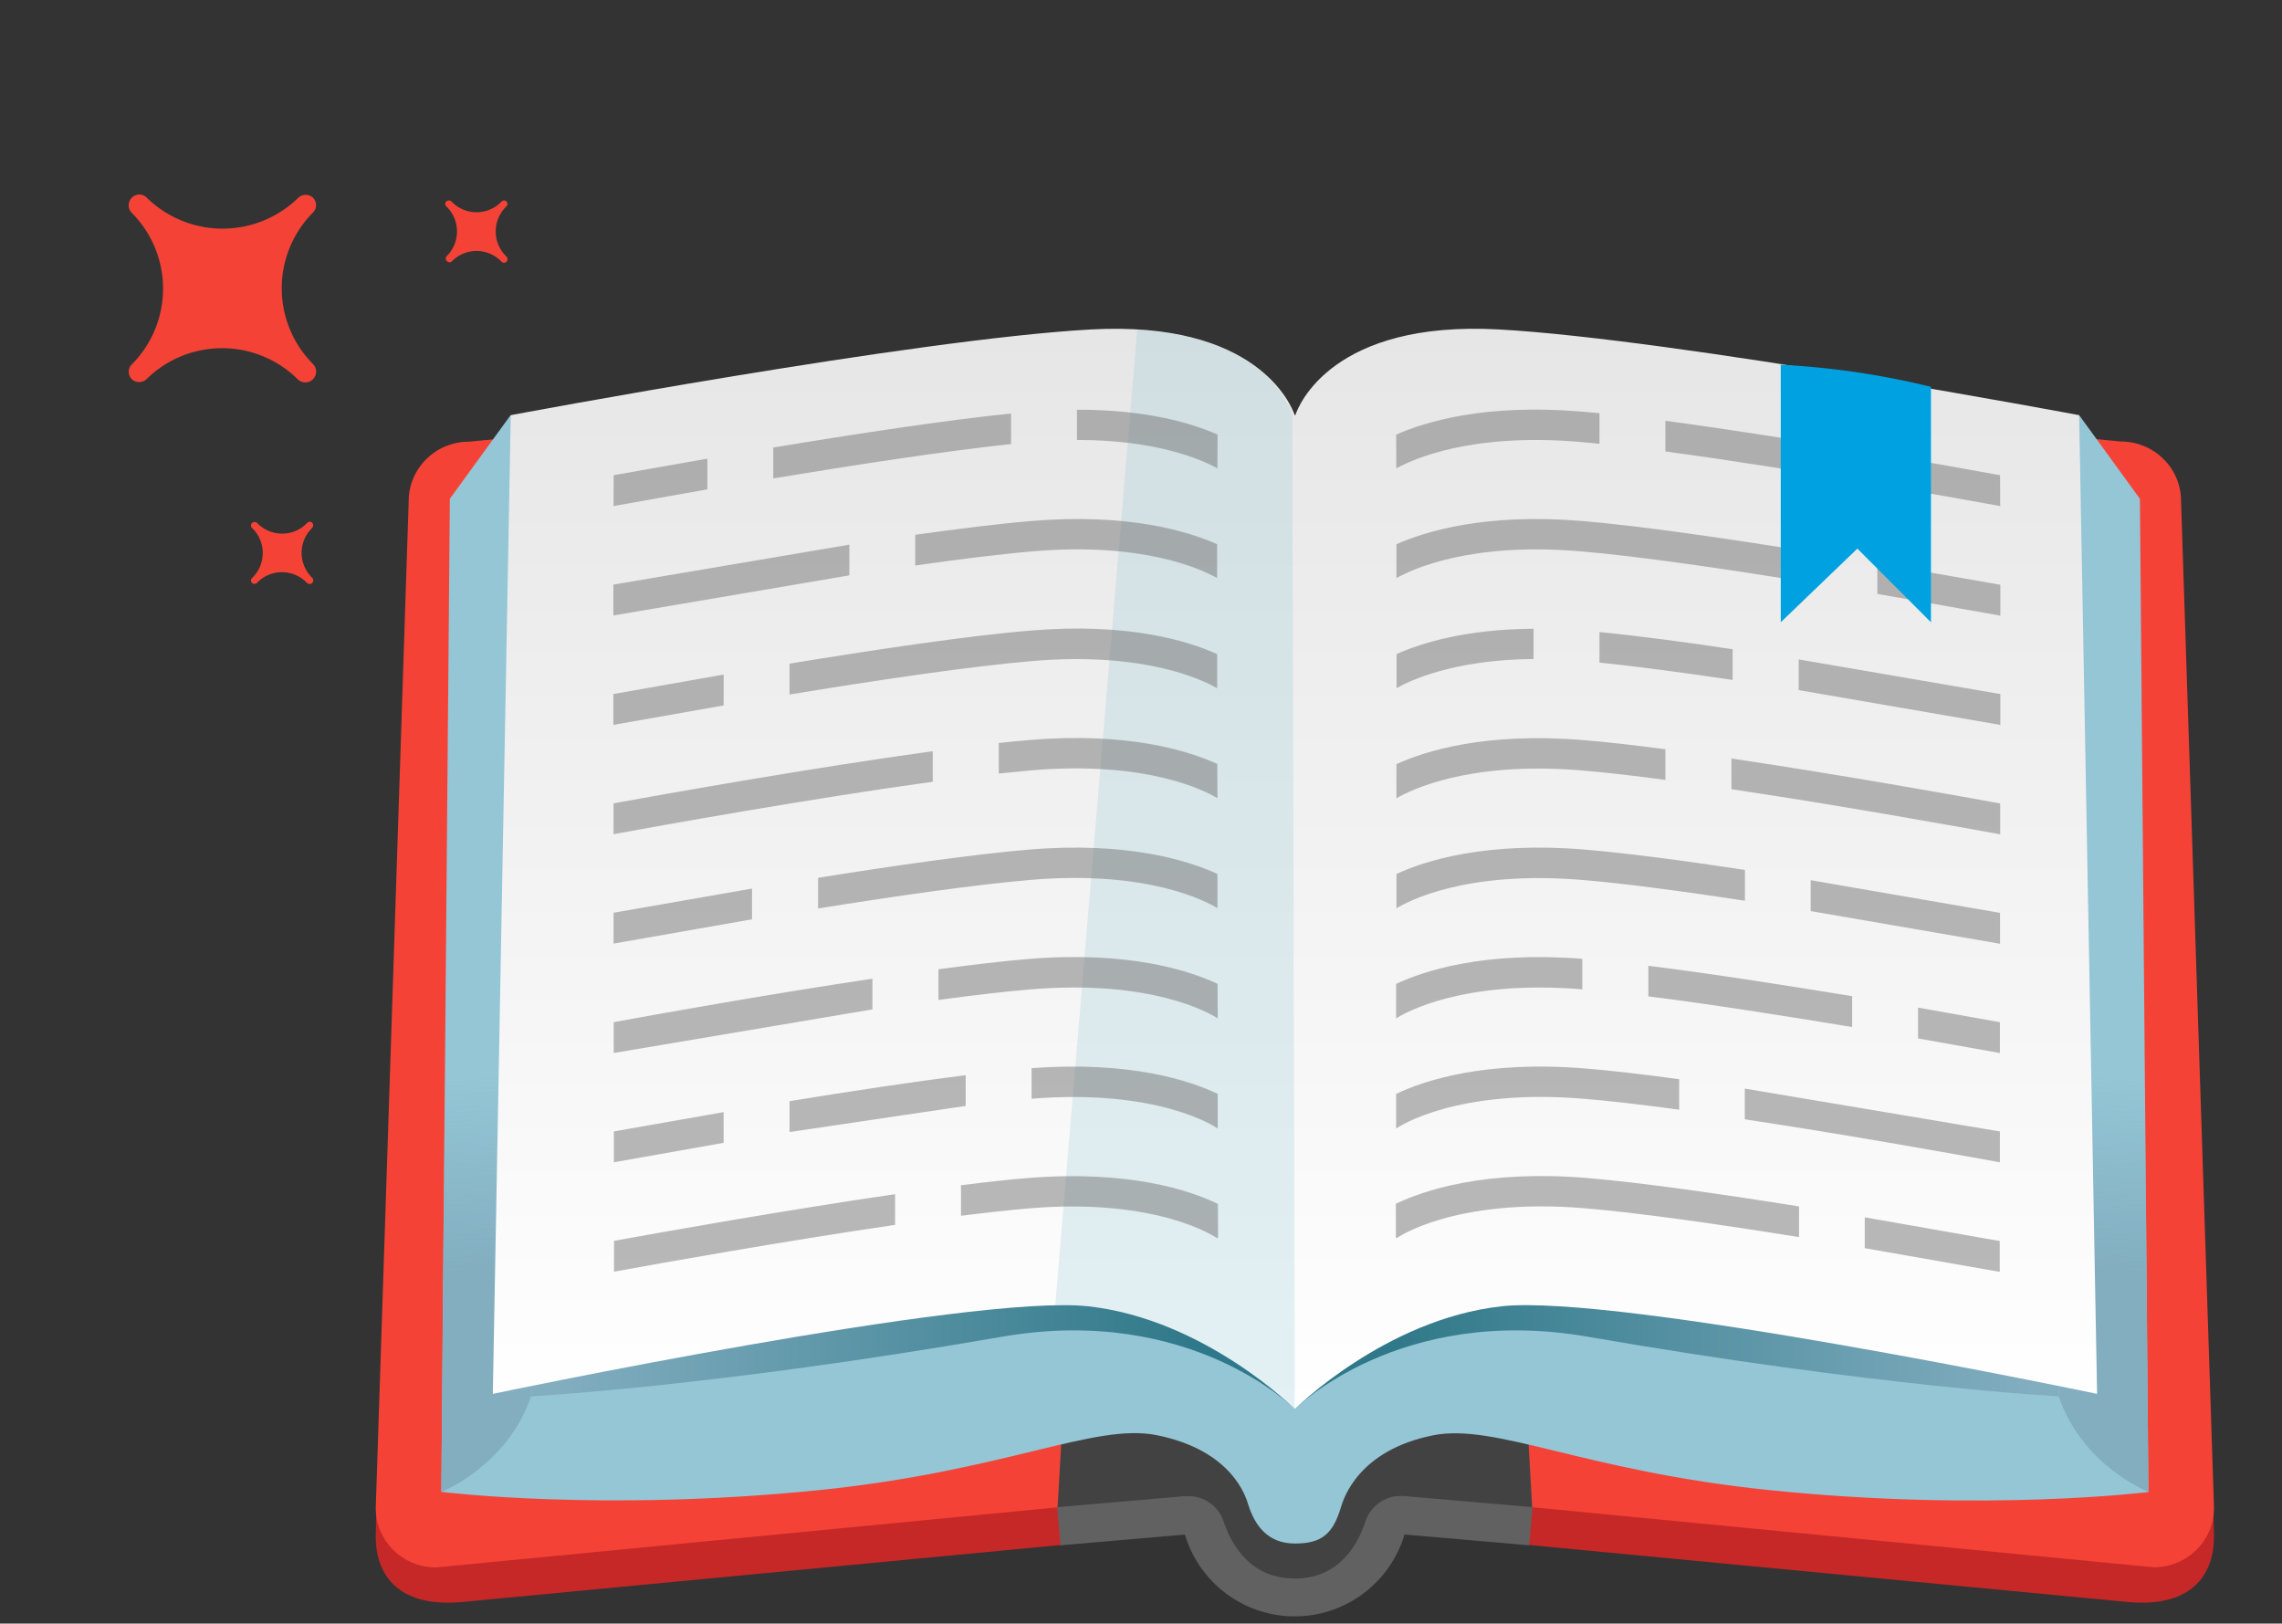 <svg xmlns="http://www.w3.org/2000/svg" xmlns:xlink="http://www.w3.org/1999/xlink" width="149" height="106" fill="none" xmlns:v="https://vecta.io/nano"><rect width="100%" height="100%" fill="#333333" stroke="none"/><path d="M90.734 100.002l48.135 4.584c4.531.437 5.691-2.093 5.691-4.236l-.05-2.6-59.2-8.354c0 2.967 2.409 10.606 5.423 10.606z" fill="#c62828"/><path d="M92.488 97.74l7.575.665 40.561 3.919c2.181 0 3.936-1.736 3.936-3.879l-2.152-65.742c0-2.143-1.765-3.879-3.936-3.879l-45.984-4.346c-3.014 0-5.463 2.411-5.463 5.378v62.508c0 2.967 2.439 5.378 5.463 5.378z" fill="#f44336"/><path d="M78.36 100.003l-48.136 4.584c-4.531.436-5.691-2.094-5.691-4.237l.05-2.6 59.2-8.364c0 2.977-2.409 10.617-5.423 10.617z" fill="#c62828"/><path d="M76.605 97.741l-7.515.665-40.62 3.929c-2.181 0-3.936-1.736-3.936-3.879l2.151-65.742c0-2.143 1.765-3.879 3.936-3.879l45.984-4.346c3.014 0 5.463 2.411 5.463 5.378v62.508c0 2.957-2.439 5.368-5.463 5.368z" fill="#f44336"/><path d="M99.17 83.026H69.942l-.892 15.409 9.121.853s1.953 4.882 6.375 4.882 6.375-4.882 6.375-4.882l9.121-.853-.872-15.409z" fill="#424242"/><path d="M99.953 99.645l-8.497-.734m-22.318.734l8.497-.734" stroke="#616161" stroke-width="2.5" stroke-miterlimit="10"/><path d="M139.722 32.563l-3.966-5.457-51.209 58.241-51.209-58.241-3.966 5.457-.555 64.839s10.529 1.32 24.598-.109c12.254-1.24 18.025-4.415 22.119-3.592 4.918.992 5.81 4.018 5.969 4.534.446 1.429 1.328 2.54 3.044 2.54s2.479-.595 3.004-2.361c.159-.516 1.091-3.711 6.008-4.703 4.095-.824 9.865 2.352 22.12 3.592 14.069 1.429 24.598.109 24.598.109l-.555-64.849z" fill="#94c6d6"/><path d="M134.417 91.152l.159-26.184h5.423l.277 32.435s-4.312-1.677-5.859-6.251z" fill="url(#A)"/><path d="M134.665 75.893l-.248 15.27s-11.858-.615-30.745-3.889c-12.353-2.143-19.125 4.723-19.125 4.723l-.109-16.103h50.227z" fill="url(#B)"/><path d="M34.429 75.893l.248 15.27s11.858-.615 30.745-3.889c12.354-2.143 19.125 4.723 19.125 4.723l-.109-16.103H34.429z" fill="url(#C)"/><path d="M34.676 91.153l-.159-26.184h-5.433l-.268 32.435s4.303-1.677 5.86-6.251z" fill="url(#D)"/><path d="M135.756 27.106s-26.314-4.951-37.864-5.596c-10.866-.605-13.097 4.931-13.315 5.596h-.04c-.228-.665-2.459-6.191-13.325-5.596-11.55.645-37.864 5.596-37.864 5.596l-1.17 63.897s31.33-6.568 38.915-5.715 13.454 6.707 13.454 6.707 5.879-5.854 13.464-6.707 38.915 5.715 38.915 5.715l-1.17-63.897z" fill="url(#E)"/><path opacity=".26" d="M74.255 21.521l-5.354 63.698c.843-.02 1.586 0 2.181.069 7.575.843 13.464 6.707 13.464 6.707l-.169-64.889s-1.289-5.08-10.123-5.586z" fill="#94c6d6"/><path opacity=".5" d="M46.187 29.944l-6.117 1.081-.01 2.014 6.127-1.091v-2.004zm24.132-3.195v1.975c5.284-.01 8.209 1.32 9.171 1.855l.01-2.203c-1.636-.734-4.63-1.637-9.181-1.627zm-4.303.248c-4.293.437-10.272 1.349-15.526 2.223v2.014c5.215-.863 11.203-1.786 15.526-2.242v-1.994zM55.457 35.56L40.05 38.169v2.014l15.407-2.619V35.56zm11.927-1.548c-2.092.169-4.759.506-7.624.903v2.004c2.925-.417 5.661-.754 7.783-.933 7.119-.585 10.876 1.161 11.927 1.756V35.53c-1.943-.863-5.84-2.034-12.086-1.518zM47.248 44.043l-7.198 1.27v2.014l7.198-1.27v-2.014zm32.223-1.339c-1.933-.873-5.84-2.064-12.145-1.538-4.035.327-10.212 1.25-15.774 2.163v2.014c5.612-.923 11.878-1.855 15.943-2.193 7.238-.595 11.005 1.22 11.977 1.786v-2.232zm.01 7.174c-1.913-.873-5.84-2.094-12.195-1.568-.644.05-1.338.119-2.072.199v1.994l2.241-.218c7.377-.605 11.144 1.29 12.036 1.826l-.01-2.232zm-18.58-.833c-7.753 1.062-17.41 2.778-20.84 3.403v2.014c3.024-.556 12.909-2.332 20.841-3.423v-1.994zm-11.798 8.969l-9.042 1.578v2.014l9.042-1.587v-2.004zm30.388-.953c-1.894-.873-5.84-2.123-12.254-1.597-3.569.298-8.804 1.042-13.821 1.846v2.004c5.066-.814 10.391-1.578 13.98-1.875 7.565-.625 11.342 1.399 12.096 1.855V57.06zm.02 14.357c-1.804-.863-5.711-2.163-12.155-1.677v1.994c8.219-.665 11.947 1.796 12.155 1.945v-2.262zm-32.262 1.191l-7.168 1.26v2.014l7.168-1.27v-2.004zm4.303-.714v2.014l11.501-1.707v-2.004c-3.5.437-7.634 1.062-11.501 1.697zm6.891 6.072c-7.099 1.032-15.08 2.451-18.352 3.046v2.014c2.965-.546 11.094-1.994 18.352-3.056v-2.004zm21.079.635c-1.795-.873-5.79-2.232-12.453-1.687-1.259.099-2.726.268-4.323.466v1.994c1.656-.208 3.183-.377 4.481-.486 8.487-.704 12.215 1.935 12.254 1.955l.05-.06-.01-2.183zM56.964 63.897c-6.762 1.012-13.93 2.292-16.894 2.838v2.014l16.895-2.848v-2.004zm22.536.337c-1.864-.873-5.82-2.163-12.324-1.627-1.666.139-3.698.377-5.899.675v2.004c2.27-.308 4.362-.556 6.068-.695 7.813-.645 11.59 1.528 12.165 1.895l-.01-2.252zm29.248-34.756c8.209 1.091 18.937 3.036 21.852 3.562l-.01-2.014c-3.411-.625-13.851-2.49-21.852-3.552v2.004h.01zm-4.313-2.5l-1.219-.109c-6.217-.516-10.103.645-12.056 1.508l.01 2.203c1.111-.615 4.868-2.312 11.888-1.736l1.378.129v-1.994zm18.144 11.797l8.031 1.419v-2.014l-8.031-1.409v2.004zm-4.303-2.728c-5.364-.863-11.154-1.717-15.001-2.034-6.246-.516-10.143.655-12.096 1.518v2.213c1.051-.595 4.808-2.342 11.928-1.756 3.876.317 9.756 1.191 15.159 2.064v-2.004h.01zm-.833 7.005v2.004l13.167 2.272v-2.014l-13.167-2.262zm-8.705 5.864c-1.993-.258-3.837-.476-5.364-.595-6.355-.526-10.281.695-12.195 1.568v2.232c.892-.526 4.67-2.431 12.037-1.826 1.566.129 3.47.347 5.522.625v-2.004zm4.313.605v2.004c7.188 1.072 14.931 2.471 17.549 2.947v-2.014c-2.955-.546-10.539-1.895-17.549-2.937zm.872 7.273c-3.916-.595-7.713-1.101-10.489-1.33-6.425-.526-10.371.724-12.255 1.597v2.242c.754-.466 4.531-2.48 12.096-1.855 2.806.228 6.683.754 10.658 1.359v-2.014h-.01zm4.303.675v2.014l12.364 2.133V59.6l-12.364-2.133zm7.01 8.315v2.014l5.344.953v-2.014l-5.344-.953zm-15.615 4.673c-2.271-.308-4.373-.556-6.078-.695-6.583-.546-10.559.784-12.384 1.657v2.262c.208-.149 3.956-2.629 12.235-1.945 1.745.139 3.907.397 6.246.714v-1.994h-.019zm4.302.615v2.004c6.822 1.032 13.98 2.322 16.657 2.808v-2.014l-16.657-2.798zm3.52 7.69c-5.027-.804-10.281-1.558-13.851-1.855-6.672-.546-10.658.823-12.452 1.687v2.183l.05.06c.03-.02 3.758-2.659 12.255-1.955 3.599.298 8.943 1.072 14.019 1.885V78.76h-.02zm4.313.714v2.014l8.814 1.548v-2.014l-8.814-1.548zm-18.441-16.877c-6.405-.506-10.311.774-12.156 1.637v2.252c.575-.367 4.343-2.54 12.156-1.895v-1.994zm4.313.456v1.994c4.085.516 8.992 1.29 13.305 2.004v-2.014c-4.342-.714-9.25-1.478-13.305-1.984zm-7.496-22.007c-4.442.03-7.366.943-8.943 1.657v2.223c.833-.476 3.678-1.855 8.943-1.905v-1.974zm4.303.218v1.994c2.469.248 5.533.665 8.695 1.131v-2.004c-3.172-.476-6.226-.883-8.695-1.121z" fill="#757575"/><path d="M91.646 97.681c-1.111-.099-2.132.585-2.489 1.647-.535 1.617-1.785 3.731-4.61 3.731-2.855 0-4.115-2.124-4.66-3.741-.17-.507-.504-.942-.95-1.237s-.977-.432-1.509-.39l-.387.03.01.317c0 1.987.789 3.892 2.192 5.297a7.48 7.48 0 0 0 10.586 0c1.404-1.405 2.192-3.31 2.192-5.297l-.01-.327-.367-.03z" fill="#616161"/><path d="M116.273 23.813v16.812l5.002-4.808 4.804 4.808v-15.37a52.45 52.45 0 0 0-9.806-1.442z" fill="#00a1e0"/><path d="M19.484 12.906c-1.323 1.296-3.1 2.022-4.951 2.022s-3.629-.726-4.951-2.022a.68.68 0 0 0-.972 0 .7.7 0 0 0 0 .996c1.305 1.314 2.037 3.091 2.037 4.943s-.732 3.629-2.037 4.943a.68.68 0 0 0 0 .972.7.7 0 0 0 .95 0 7.03 7.03 0 0 1 9.879 0 .7.7 0 0 0 .994 0 .7.7 0 0 0 0-.996c-1.305-1.314-2.037-3.091-2.037-4.943s.732-3.629 2.037-4.943a.68.68 0 0 0 0-.972.7.7 0 0 0-.95 0zm.565 21.243a2.26 2.26 0 0 1-3.256 0 .25.25 0 0 0-.34 0c-.041.042-.065.099-.065.158s.023.116.065.158a2.26 2.26 0 0 1 .52.748c.121.282.183.586.183.892a2.26 2.26 0 0 1-.183.892c-.121.281-.298.536-.52.748-.041.042-.065.099-.065.158s.023.116.065.158a.25.25 0 0 0 .158.057c.057 0 .114-.02.158-.057a2.26 2.26 0 0 1 3.278 0 .25.25 0 0 0 .169.067c.062 0 .124-.024.17-.067a.25.25 0 0 0 0-.339 2.26 2.26 0 0 1-.692-1.629 2.26 2.26 0 0 1 .692-1.629c.038-.048.059-.108.059-.17s-.021-.121-.059-.17a.25.25 0 0 0-.174-.056c-.063.004-.122.032-.165.078zm12.705-20.995a2.26 2.26 0 0 1-3.278 0 .25.25 0 0 0-.169-.067c-.062 0-.124.024-.17.067s-.065.099-.065.158.023.116.065.158a2.26 2.26 0 0 1 .52.748c.121.282.183.586.183.893s-.062.611-.183.892a2.26 2.26 0 0 1-.52.748.25.25 0 0 0 .183.37c.054.008.109-.003.156-.03a2.26 2.26 0 0 1 3.278 0c.042.041.099.065.158.065s.116-.023.158-.065a.25.25 0 0 0 0-.339 2.26 2.26 0 0 1-.52-.748c-.121-.282-.183-.586-.183-.892a2.27 2.27 0 0 1 .183-.893 2.26 2.26 0 0 1 .52-.748c.041-.042.065-.099.065-.158s-.023-.116-.065-.158-.099-.065-.158-.065-.116.023-.158.065z" fill="#f44336"/><defs><linearGradient id="A" x1="137.335" y1="87.512" x2="137.58" y2="70.344" xlink:href="#F"><stop offset=".267" stop-color="#82aec0"/><stop offset="1" stop-color="#82aec0" stop-opacity="0"/></linearGradient><linearGradient id="B" x1="90.413" y1="83.94" x2="132.859" y2="83.94" xlink:href="#F"><stop stop-color="#2f7889"/><stop offset="1" stop-color="#82aec0"/></linearGradient><linearGradient id="C" x1="78.578" y1="83.94" x2="36.226" y2="83.94" xlink:href="#F"><stop stop-color="#2f7889"/><stop offset="1" stop-color="#82aec0"/></linearGradient><linearGradient id="D" x1="31.755" y1="87.512" x2="31.508" y2="70.344" xlink:href="#F"><stop offset=".267" stop-color="#82aec0"/><stop offset="1" stop-color="#82aec0" stop-opacity="0"/></linearGradient><linearGradient id="E" x1="84.552" y1="21.464" x2="84.552" y2="91.996" xlink:href="#F"><stop stop-color="#e6e6e6"/><stop offset="1" stop-color="#fff"/></linearGradient><linearGradient id="F" gradientUnits="userSpaceOnUse"/></defs></svg>